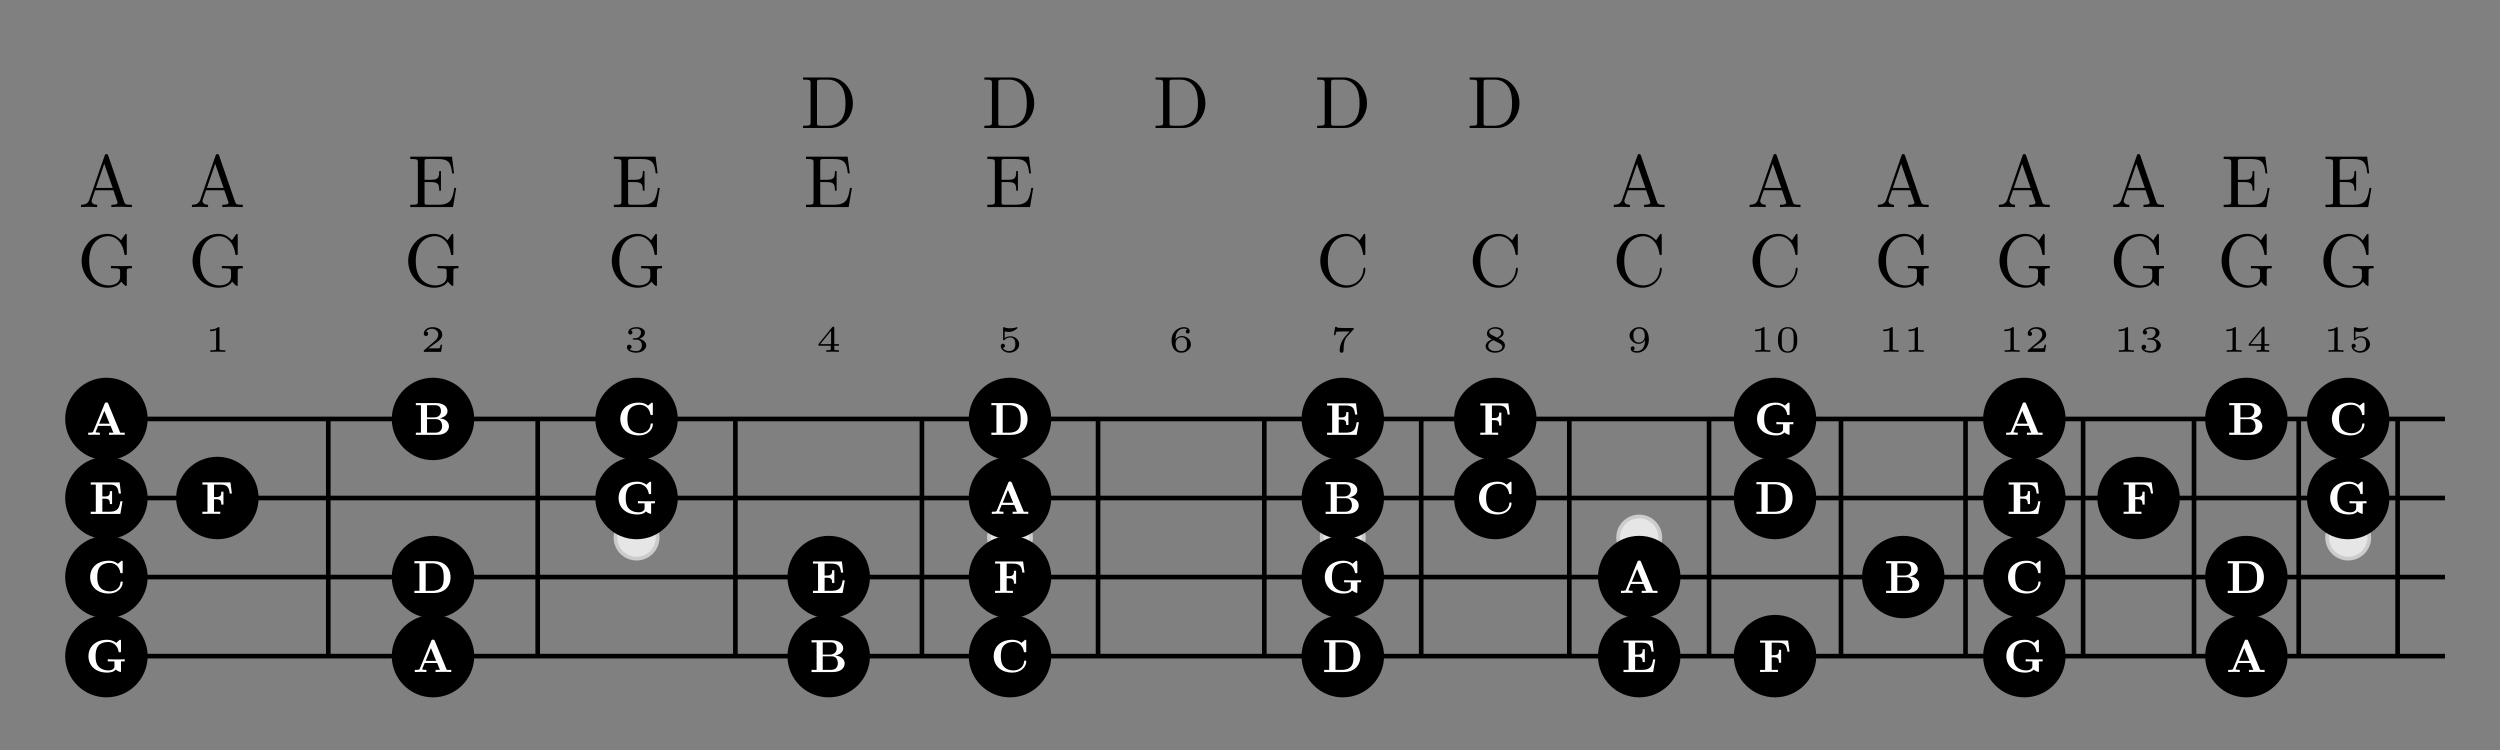 <?xml version="1.0" encoding="UTF-8"?>
<svg xmlns="http://www.w3.org/2000/svg" xmlns:xlink="http://www.w3.org/1999/xlink" viewBox="0 0 268.904 80.679" version="1.1">
<rect x="0" y="0" width="268.904" height="80.679" fill="#808080" stroke="none"/>
<defs>
<g>
<symbol overflow="visible" id="glyph0-0">
<path style="stroke:none;" d=""/>
</symbol>
<symbol overflow="visible" id="glyph0-1">
<path style="stroke:none;" d="M 1.578 -2.531 C 1.578 -2.656 1.578 -2.656 1.438 -2.656 C 1.156 -2.406 0.719 -2.406 0.641 -2.406 L 0.562 -2.406 L 0.562 -2.219 L 0.641 -2.219 C 0.734 -2.219 0.984 -2.234 1.219 -2.328 L 1.219 -0.344 C 1.219 -0.219 1.219 -0.172 0.797 -0.172 L 0.594 -0.172 L 0.594 0 C 0.812 -0.016 1.172 -0.016 1.406 -0.016 C 1.641 -0.016 1.984 -0.016 2.203 0 L 2.203 -0.172 L 2.016 -0.172 C 1.578 -0.172 1.578 -0.219 1.578 -0.344 Z M 1.578 -2.531 "/>
</symbol>
<symbol overflow="visible" id="glyph0-2">
<path style="stroke:none;" d="M 2.344 -0.766 L 2.172 -0.766 C 2.172 -0.688 2.125 -0.453 2.062 -0.406 C 2.031 -0.375 1.703 -0.375 1.641 -0.375 L 0.859 -0.375 C 1.125 -0.578 1.422 -0.797 1.656 -0.953 C 2.016 -1.203 2.344 -1.438 2.344 -1.859 C 2.344 -2.375 1.859 -2.656 1.297 -2.656 C 0.75 -2.656 0.359 -2.344 0.359 -1.953 C 0.359 -1.75 0.531 -1.703 0.594 -1.703 C 0.703 -1.703 0.828 -1.781 0.828 -1.938 C 0.828 -2.094 0.719 -2.172 0.609 -2.172 C 0.719 -2.359 0.938 -2.484 1.219 -2.484 C 1.594 -2.484 1.922 -2.25 1.922 -1.859 C 1.922 -1.516 1.688 -1.266 1.375 -1.016 L 0.406 -0.188 C 0.375 -0.141 0.359 -0.141 0.359 -0.125 L 0.359 0 L 2.219 0 Z M 2.344 -0.766 "/>
</symbol>
<symbol overflow="visible" id="glyph0-3">
<path style="stroke:none;" d="M 1.312 -1.312 C 1.688 -1.312 1.922 -1.094 1.922 -0.703 C 1.922 -0.297 1.672 -0.078 1.312 -0.078 C 1.281 -0.078 0.797 -0.078 0.594 -0.281 C 0.766 -0.312 0.812 -0.438 0.812 -0.531 C 0.812 -0.672 0.703 -0.766 0.562 -0.766 C 0.438 -0.766 0.312 -0.688 0.312 -0.516 C 0.312 -0.109 0.781 0.094 1.328 0.094 C 1.984 0.094 2.391 -0.312 2.391 -0.688 C 2.391 -1.016 2.094 -1.297 1.641 -1.406 C 2.125 -1.562 2.25 -1.859 2.25 -2.078 C 2.25 -2.406 1.844 -2.656 1.344 -2.656 C 0.859 -2.656 0.453 -2.453 0.453 -2.094 C 0.453 -1.906 0.609 -1.859 0.688 -1.859 C 0.797 -1.859 0.906 -1.938 0.906 -2.078 C 0.906 -2.172 0.859 -2.281 0.719 -2.312 C 0.891 -2.484 1.25 -2.5 1.328 -2.5 C 1.625 -2.5 1.828 -2.359 1.828 -2.078 C 1.828 -1.859 1.672 -1.484 1.266 -1.469 C 1.141 -1.469 1.125 -1.453 1.031 -1.453 C 0.984 -1.453 0.938 -1.453 0.938 -1.391 C 0.938 -1.312 0.984 -1.312 1.047 -1.312 Z M 1.312 -1.312 "/>
</symbol>
<symbol overflow="visible" id="glyph0-4">
<path style="stroke:none;" d="M 2.453 -0.656 L 2.453 -0.828 L 1.953 -0.828 L 1.953 -2.578 C 1.953 -2.672 1.953 -2.703 1.859 -2.703 C 1.766 -2.703 1.766 -2.688 1.719 -2.641 L 0.25 -0.828 L 0.25 -0.656 L 1.578 -0.656 L 1.578 -0.344 C 1.578 -0.219 1.578 -0.172 1.234 -0.172 L 1.094 -0.172 L 1.094 0 C 1.281 -0.016 1.531 -0.016 1.766 -0.016 C 2 -0.016 2.25 -0.016 2.453 0 L 2.453 -0.172 L 2.312 -0.172 C 1.953 -0.172 1.953 -0.219 1.953 -0.344 L 1.953 -0.656 Z M 1.609 -2.266 L 1.609 -0.828 L 0.438 -0.828 Z M 1.609 -2.266 "/>
</symbol>
<symbol overflow="visible" id="glyph0-5">
<path style="stroke:none;" d="M 0.781 -2.203 C 0.984 -2.141 1.172 -2.141 1.219 -2.141 C 1.484 -2.141 1.688 -2.219 1.781 -2.281 C 1.891 -2.328 2.156 -2.5 2.156 -2.578 C 2.156 -2.641 2.109 -2.656 2.094 -2.656 C 2.094 -2.656 2.078 -2.656 2.047 -2.641 C 1.891 -2.578 1.641 -2.531 1.375 -2.531 C 1.156 -2.531 0.938 -2.562 0.719 -2.641 C 0.672 -2.656 0.672 -2.656 0.656 -2.656 C 0.609 -2.656 0.609 -2.609 0.609 -2.547 L 0.609 -1.344 C 0.609 -1.281 0.609 -1.234 0.688 -1.234 C 0.719 -1.234 0.734 -1.234 0.766 -1.281 C 0.922 -1.453 1.125 -1.547 1.406 -1.547 C 1.625 -1.547 1.75 -1.406 1.812 -1.328 C 1.906 -1.188 1.922 -1.016 1.922 -0.812 C 1.922 -0.656 1.906 -0.422 1.75 -0.266 C 1.578 -0.094 1.344 -0.078 1.266 -0.078 C 1 -0.078 0.703 -0.188 0.578 -0.422 C 0.75 -0.438 0.812 -0.547 0.812 -0.641 C 0.812 -0.766 0.719 -0.875 0.578 -0.875 C 0.5 -0.875 0.359 -0.812 0.359 -0.641 C 0.359 -0.25 0.75 0.094 1.266 0.094 C 1.859 0.094 2.344 -0.312 2.344 -0.812 C 2.344 -1.25 1.953 -1.672 1.406 -1.672 C 1.156 -1.672 0.953 -1.609 0.781 -1.484 Z M 0.781 -2.203 "/>
</symbol>
<symbol overflow="visible" id="glyph0-6">
<path style="stroke:none;" d="M 0.734 -1.312 C 0.75 -1.484 0.75 -1.812 0.891 -2.062 C 1.016 -2.281 1.266 -2.5 1.641 -2.5 C 1.719 -2.5 1.891 -2.5 2.016 -2.406 C 1.953 -2.375 1.844 -2.328 1.844 -2.188 C 1.844 -2.062 1.938 -1.969 2.062 -1.969 C 2.125 -1.969 2.266 -2.016 2.266 -2.203 C 2.266 -2.422 2.109 -2.656 1.641 -2.656 C 0.953 -2.656 0.312 -2.094 0.312 -1.266 C 0.312 -0.312 0.781 0.094 1.359 0.094 C 1.766 0.094 1.953 -0.062 2.078 -0.172 C 2.344 -0.375 2.391 -0.625 2.391 -0.812 C 2.391 -1.062 2.312 -1.25 2.109 -1.438 C 1.922 -1.594 1.75 -1.703 1.406 -1.703 C 1.172 -1.703 0.906 -1.594 0.734 -1.312 Z M 1.359 -0.078 C 0.75 -0.078 0.75 -0.734 0.75 -0.906 C 0.75 -1.219 0.969 -1.562 1.391 -1.562 C 1.594 -1.562 1.719 -1.516 1.844 -1.359 C 1.969 -1.219 1.969 -1.047 1.969 -0.828 C 1.969 -0.594 1.969 -0.438 1.844 -0.281 C 1.734 -0.141 1.594 -0.078 1.359 -0.078 Z M 1.359 -0.078 "/>
</symbol>
<symbol overflow="visible" id="glyph0-7">
<path style="stroke:none;" d="M 2.484 -2.391 C 2.531 -2.422 2.531 -2.438 2.531 -2.453 L 2.531 -2.562 L 1.562 -2.562 C 1.469 -2.562 0.875 -2.578 0.812 -2.594 C 0.719 -2.609 0.719 -2.656 0.703 -2.688 L 0.531 -2.688 L 0.391 -1.797 L 0.547 -1.797 C 0.562 -1.859 0.609 -2.109 0.672 -2.156 C 0.703 -2.172 1.078 -2.188 1.125 -2.188 L 2.078 -2.188 C 1.906 -1.984 1.703 -1.766 1.547 -1.578 C 1.062 -0.969 1.016 -0.406 1.016 -0.156 C 1.016 0.062 1.141 0.094 1.219 0.094 C 1.438 0.094 1.438 -0.109 1.438 -0.156 L 1.438 -0.25 C 1.438 -0.953 1.578 -1.391 1.828 -1.656 Z M 2.484 -2.391 "/>
</symbol>
<symbol overflow="visible" id="glyph0-8">
<path style="stroke:none;" d="M 1.703 -1.438 C 2.125 -1.609 2.25 -1.828 2.25 -2.047 C 2.25 -2.469 1.797 -2.656 1.359 -2.656 C 0.859 -2.656 0.453 -2.375 0.453 -1.969 C 0.453 -1.609 0.766 -1.453 0.984 -1.344 C 0.562 -1.172 0.312 -0.938 0.312 -0.609 C 0.312 -0.141 0.844 0.094 1.344 0.094 C 1.906 0.094 2.391 -0.219 2.391 -0.688 C 2.391 -1.109 1.969 -1.312 1.703 -1.438 Z M 0.922 -1.844 C 0.75 -1.938 0.703 -2.031 0.703 -2.125 C 0.703 -2.391 1.031 -2.5 1.344 -2.5 C 1.672 -2.5 2 -2.344 2 -2.047 C 2 -1.688 1.547 -1.531 1.547 -1.531 C 1.547 -1.531 1.531 -1.531 1.5 -1.547 Z M 1.156 -1.25 L 1.766 -0.938 C 1.906 -0.859 2.109 -0.75 2.109 -0.531 C 2.109 -0.219 1.719 -0.078 1.359 -0.078 C 1 -0.078 0.594 -0.25 0.594 -0.625 C 0.594 -1.016 1.031 -1.203 1.156 -1.25 Z M 1.156 -1.25 "/>
</symbol>
<symbol overflow="visible" id="glyph0-9">
<path style="stroke:none;" d="M 1.969 -1.266 C 1.969 -1.016 1.953 -0.719 1.812 -0.484 C 1.688 -0.25 1.453 -0.078 1.125 -0.078 C 1.078 -0.078 0.844 -0.078 0.703 -0.172 C 0.812 -0.203 0.859 -0.281 0.859 -0.375 C 0.859 -0.5 0.766 -0.594 0.656 -0.594 C 0.578 -0.594 0.438 -0.547 0.438 -0.359 C 0.438 0.094 1.031 0.094 1.141 0.094 C 1.812 0.094 2.391 -0.484 2.391 -1.312 C 2.391 -2.266 1.922 -2.656 1.375 -2.656 C 0.969 -2.656 0.781 -2.516 0.625 -2.375 C 0.375 -2.172 0.312 -1.953 0.312 -1.75 C 0.312 -1.531 0.391 -1.328 0.609 -1.141 C 0.781 -0.969 0.969 -0.859 1.312 -0.859 C 1.469 -0.859 1.766 -0.922 1.969 -1.266 Z M 1.312 -1 C 1.156 -1 1.016 -1.031 0.859 -1.203 C 0.75 -1.359 0.734 -1.516 0.734 -1.75 C 0.734 -2.047 0.75 -2.156 0.906 -2.312 C 0.969 -2.391 1.078 -2.5 1.375 -2.5 C 1.953 -2.5 1.953 -1.844 1.953 -1.672 C 1.953 -1.344 1.719 -1 1.312 -1 Z M 1.312 -1 "/>
</symbol>
<symbol overflow="visible" id="glyph0-10">
<path style="stroke:none;" d="M 2.391 -1.281 C 2.391 -1.562 2.391 -2.656 1.359 -2.656 C 0.312 -2.656 0.312 -1.562 0.312 -1.281 C 0.312 -0.984 0.312 0.094 1.359 0.094 C 2.391 0.094 2.391 -0.984 2.391 -1.281 Z M 1.359 -0.047 C 1.203 -0.047 0.875 -0.094 0.766 -0.5 C 0.719 -0.719 0.719 -1 0.719 -1.328 C 0.719 -1.625 0.719 -1.891 0.781 -2.125 C 0.875 -2.453 1.188 -2.516 1.359 -2.516 C 1.656 -2.516 1.859 -2.375 1.938 -2.094 C 2 -1.891 2 -1.562 2 -1.328 C 2 -1.047 2 -0.734 1.938 -0.484 C 1.828 -0.109 1.516 -0.047 1.359 -0.047 Z M 1.359 -0.047 "/>
</symbol>
<symbol overflow="visible" id="glyph1-0">
<path style="stroke:none;" d=""/>
</symbol>
<symbol overflow="visible" id="glyph1-1">
<path style="stroke:none;" d="M 0.453 -2.719 C 0.453 -1.078 1.734 0.172 3.219 0.172 C 4.516 0.172 5.297 -0.938 5.297 -1.859 C 5.297 -1.938 5.297 -1.984 5.203 -1.984 C 5.109 -1.984 5.109 -1.938 5.094 -1.859 C 5.031 -0.719 4.188 -0.078 3.312 -0.078 C 2.828 -0.078 1.266 -0.344 1.266 -2.719 C 1.266 -5.094 2.828 -5.375 3.312 -5.375 C 4.172 -5.375 4.891 -4.641 5.047 -3.484 C 5.062 -3.375 5.062 -3.344 5.172 -3.344 C 5.297 -3.344 5.297 -3.375 5.297 -3.531 L 5.297 -5.422 C 5.297 -5.562 5.297 -5.625 5.219 -5.625 C 5.172 -5.625 5.141 -5.625 5.078 -5.516 L 4.688 -4.938 C 4.391 -5.219 3.984 -5.625 3.219 -5.625 C 1.734 -5.625 0.453 -4.344 0.453 -2.719 Z M 0.453 -2.719 "/>
</symbol>
<symbol overflow="visible" id="glyph1-2">
<path style="stroke:none;" d="M 3.172 -5.547 C 3.125 -5.656 3.109 -5.703 2.984 -5.703 C 2.859 -5.703 2.844 -5.656 2.797 -5.547 L 1.141 -0.781 C 1 -0.375 0.688 -0.25 0.25 -0.25 L 0.25 0 C 0.438 -0.016 0.781 -0.031 1.062 -0.031 C 1.312 -0.031 1.734 -0.016 1.984 0 L 1.984 -0.25 C 1.578 -0.25 1.391 -0.453 1.391 -0.656 C 1.391 -0.672 1.391 -0.75 1.406 -0.766 L 1.766 -1.812 L 3.734 -1.812 L 4.156 -0.594 C 4.172 -0.562 4.188 -0.516 4.188 -0.484 C 4.188 -0.25 3.734 -0.25 3.516 -0.25 L 3.516 0 C 3.812 -0.031 4.359 -0.031 4.672 -0.031 C 5.016 -0.031 5.375 -0.016 5.719 0 L 5.719 -0.25 L 5.562 -0.25 C 5.094 -0.25 4.984 -0.297 4.891 -0.562 Z M 2.75 -4.656 L 3.656 -2.062 L 1.859 -2.062 Z M 2.75 -4.656 "/>
</symbol>
<symbol overflow="visible" id="glyph1-3">
<path style="stroke:none;" d="M 4.719 -0.5 C 4.828 -0.328 5.141 -0.016 5.234 -0.016 C 5.312 -0.016 5.312 -0.078 5.312 -0.188 L 5.312 -1.578 C 5.312 -1.891 5.344 -1.922 5.859 -1.922 L 5.859 -2.172 C 5.562 -2.172 5.125 -2.156 4.891 -2.156 C 4.562 -2.156 3.891 -2.156 3.609 -2.172 L 3.609 -1.922 L 3.859 -1.922 C 4.578 -1.922 4.594 -1.844 4.594 -1.547 L 4.594 -1.031 C 4.594 -0.141 3.578 -0.078 3.359 -0.078 C 2.844 -0.078 1.266 -0.344 1.266 -2.719 C 1.266 -5.109 2.844 -5.375 3.312 -5.375 C 4.172 -5.375 4.891 -4.656 5.047 -3.484 C 5.062 -3.375 5.062 -3.344 5.172 -3.344 C 5.312 -3.344 5.312 -3.375 5.312 -3.531 L 5.312 -5.422 C 5.312 -5.562 5.312 -5.625 5.219 -5.625 C 5.188 -5.625 5.156 -5.625 5.094 -5.516 L 4.688 -4.938 C 4.438 -5.188 4.016 -5.625 3.219 -5.625 C 1.734 -5.625 0.453 -4.359 0.453 -2.719 C 0.453 -1.094 1.719 0.172 3.234 0.172 C 3.812 0.172 4.453 -0.031 4.719 -0.5 Z M 4.719 -0.5 "/>
</symbol>
<symbol overflow="visible" id="glyph1-4">
<path style="stroke:none;" d="M 1.078 -0.625 C 1.078 -0.328 1.062 -0.25 0.453 -0.25 L 0.266 -0.25 L 0.266 0 L 4.859 0 L 5.203 -2.062 L 5 -2.062 C 4.797 -0.828 4.609 -0.25 3.25 -0.25 L 2.188 -0.25 C 1.812 -0.25 1.797 -0.297 1.797 -0.562 L 1.797 -2.688 L 2.516 -2.688 C 3.281 -2.688 3.375 -2.438 3.375 -1.766 L 3.562 -1.766 L 3.562 -3.875 L 3.375 -3.875 C 3.375 -3.188 3.281 -2.938 2.516 -2.938 L 1.797 -2.938 L 1.797 -4.859 C 1.797 -5.109 1.812 -5.172 2.188 -5.172 L 3.219 -5.172 C 4.438 -5.172 4.641 -4.734 4.766 -3.625 L 4.969 -3.625 L 4.75 -5.422 L 0.266 -5.422 L 0.266 -5.172 L 0.453 -5.172 C 1.062 -5.172 1.078 -5.078 1.078 -4.797 Z M 1.078 -0.625 "/>
</symbol>
<symbol overflow="visible" id="glyph1-5">
<path style="stroke:none;" d="M 0.281 -5.438 L 0.281 -5.203 L 0.469 -5.203 C 1.078 -5.203 1.094 -5.109 1.094 -4.828 L 1.094 -0.625 C 1.094 -0.328 1.078 -0.25 0.469 -0.25 L 0.281 -0.25 L 0.281 0 L 3.203 0 C 4.531 0 5.641 -1.172 5.641 -2.672 C 5.641 -4.188 4.562 -5.438 3.203 -5.438 Z M 2.172 -0.25 C 1.797 -0.25 1.781 -0.297 1.781 -0.562 L 1.781 -4.875 C 1.781 -5.141 1.797 -5.203 2.172 -5.203 L 2.969 -5.203 C 3.469 -5.203 4.016 -5.016 4.422 -4.453 C 4.766 -3.984 4.844 -3.297 4.844 -2.672 C 4.844 -1.797 4.688 -1.312 4.406 -0.922 C 4.234 -0.703 3.781 -0.25 2.984 -0.25 Z M 2.172 -0.25 "/>
</symbol>
<symbol overflow="visible" id="glyph2-0">
<path style="stroke:none;" d=""/>
</symbol>
<symbol overflow="visible" id="glyph2-1">
<path style="stroke:none;" d="M 3.812 -3.328 C 3.812 -3.422 3.812 -3.469 3.734 -3.469 C 3.688 -3.469 3.672 -3.469 3.641 -3.422 L 3.297 -3.141 C 3 -3.391 2.656 -3.469 2.328 -3.469 C 1.078 -3.469 0.312 -2.734 0.312 -1.703 C 0.312 -0.688 1.078 0.062 2.328 0.062 C 3.25 0.062 3.812 -0.562 3.812 -1.125 C 3.812 -1.234 3.781 -1.234 3.703 -1.234 C 3.641 -1.234 3.594 -1.234 3.578 -1.156 C 3.547 -0.484 2.953 -0.172 2.438 -0.172 C 2.047 -0.172 1.641 -0.297 1.375 -0.609 C 1.141 -0.891 1.078 -1.266 1.078 -1.703 C 1.078 -1.984 1.094 -2.531 1.406 -2.859 C 1.734 -3.188 2.172 -3.234 2.422 -3.234 C 2.969 -3.234 3.438 -2.859 3.547 -2.234 C 3.562 -2.141 3.562 -2.125 3.688 -2.125 C 3.812 -2.125 3.812 -2.141 3.812 -2.266 Z M 3.812 -3.328 "/>
</symbol>
<symbol overflow="visible" id="glyph2-2">
<path style="stroke:none;" d="M 0.734 -3.188 L 0.734 -0.234 L 0.188 -0.234 L 0.188 0 L 2.344 0 C 3.328 0 4.078 -0.609 4.078 -1.688 C 4.078 -2.781 3.328 -3.422 2.344 -3.422 L 0.188 -3.422 L 0.188 -3.188 Z M 1.406 -0.234 L 1.406 -3.188 L 2.141 -3.188 C 2.469 -3.188 2.875 -3.094 3.125 -2.734 C 3.297 -2.484 3.344 -2.141 3.344 -1.688 C 3.344 -1.141 3.281 -0.875 3.125 -0.656 C 2.875 -0.312 2.438 -0.234 2.141 -0.234 Z M 1.406 -0.234 "/>
</symbol>
<symbol overflow="visible" id="glyph2-3">
<path style="stroke:none;" d="M 3.609 -1.359 L 3.375 -1.359 C 3.266 -0.672 3.125 -0.234 2.203 -0.234 L 1.438 -0.234 L 1.438 -1.641 L 1.719 -1.641 C 2.188 -1.641 2.25 -1.422 2.25 -1.062 L 2.484 -1.062 L 2.484 -2.453 L 2.25 -2.453 C 2.25 -2.094 2.203 -1.875 1.719 -1.875 L 1.438 -1.875 L 1.438 -3.156 L 2.203 -3.156 C 3 -3.156 3.125 -2.797 3.203 -2.188 L 3.438 -2.188 L 3.297 -3.391 L 0.188 -3.391 L 0.188 -3.156 L 0.734 -3.156 L 0.734 -0.234 L 0.188 -0.234 L 0.188 0 L 3.375 0 Z M 3.609 -1.359 "/>
</symbol>
<symbol overflow="visible" id="glyph2-4">
<path style="stroke:none;" d="M 3.203 -3.391 L 0.188 -3.391 L 0.188 -3.156 L 0.734 -3.156 L 0.734 -0.234 L 0.188 -0.234 L 0.188 0 C 0.391 -0.016 0.891 -0.016 1.109 -0.016 C 1.344 -0.016 1.891 -0.016 2.109 0 L 2.109 -0.234 L 1.438 -0.234 L 1.438 -1.578 L 1.688 -1.578 C 2.172 -1.578 2.219 -1.359 2.219 -1 L 2.453 -1 L 2.453 -2.391 L 2.219 -2.391 C 2.219 -2.031 2.172 -1.812 1.688 -1.812 L 1.438 -1.812 L 1.438 -3.156 L 2.141 -3.156 C 2.938 -3.156 3.062 -2.766 3.125 -2.188 L 3.359 -2.188 Z M 3.203 -3.391 "/>
</symbol>
<symbol overflow="visible" id="glyph2-5">
<path style="stroke:none;" d="M 3.25 -0.266 C 3.406 -0.125 3.703 0 3.75 0 C 3.812 0 3.812 -0.062 3.812 -0.141 L 3.812 -1.141 L 4.219 -1.141 L 4.219 -1.375 C 4.031 -1.359 3.609 -1.359 3.406 -1.359 C 3.125 -1.359 2.656 -1.359 2.391 -1.375 L 2.391 -1.141 L 3.109 -1.141 L 3.109 -0.641 C 3.109 -0.547 3.109 -0.406 2.906 -0.281 C 2.781 -0.203 2.625 -0.172 2.469 -0.172 C 2.031 -0.172 1.609 -0.328 1.359 -0.641 C 1.141 -0.906 1.078 -1.266 1.078 -1.719 C 1.078 -2.266 1.188 -2.562 1.359 -2.812 C 1.562 -3.062 1.953 -3.234 2.422 -3.234 C 2.953 -3.234 3.438 -2.859 3.547 -2.234 C 3.562 -2.141 3.562 -2.125 3.672 -2.125 C 3.812 -2.125 3.812 -2.141 3.812 -2.266 L 3.812 -3.328 C 3.812 -3.422 3.812 -3.469 3.719 -3.469 C 3.672 -3.469 3.672 -3.469 3.625 -3.422 L 3.297 -3.141 C 2.938 -3.422 2.578 -3.469 2.312 -3.469 C 1.094 -3.469 0.312 -2.734 0.312 -1.703 C 0.312 -0.719 1.047 0.062 2.328 0.062 C 2.5 0.062 3 0.047 3.25 -0.266 Z M 3.25 -0.266 "/>
</symbol>
<symbol overflow="visible" id="glyph2-6">
<path style="stroke:none;" d="M 2.359 -3.344 C 2.312 -3.484 2.25 -3.484 2.156 -3.484 C 2.031 -3.484 2 -3.438 1.969 -3.344 L 0.734 -0.344 C 0.703 -0.281 0.688 -0.234 0.312 -0.234 L 0.203 -0.234 L 0.203 0 C 0.391 0 0.641 -0.016 0.781 -0.016 C 0.984 -0.016 1.266 -0.016 1.453 0 L 1.453 -0.234 C 1.438 -0.234 1 -0.234 1 -0.297 C 1 -0.297 1.016 -0.359 1.016 -0.359 L 1.266 -0.969 L 2.609 -0.969 L 2.906 -0.234 L 2.438 -0.234 L 2.438 0 C 2.625 -0.016 3.094 -0.016 3.312 -0.016 C 3.516 -0.016 3.953 -0.016 4.125 0 L 4.125 -0.234 L 3.641 -0.234 Z M 1.938 -2.578 L 2.5 -1.203 L 1.375 -1.203 Z M 1.938 -2.578 "/>
</symbol>
<symbol overflow="visible" id="glyph2-7">
<path style="stroke:none;" d="M 1.391 -1.875 L 1.391 -3.188 L 2.297 -3.188 C 2.797 -3.188 2.891 -2.797 2.891 -2.562 C 2.891 -2.172 2.641 -1.875 2.156 -1.875 Z M 2.734 -1.781 C 3.266 -1.875 3.594 -2.172 3.594 -2.562 C 3.594 -3.016 3.156 -3.422 2.359 -3.422 L 0.188 -3.422 L 0.188 -3.188 L 0.734 -3.188 L 0.734 -0.234 L 0.188 -0.234 L 0.188 0 L 2.5 0 C 3.328 0 3.75 -0.438 3.75 -0.922 C 3.75 -1.406 3.328 -1.734 2.734 -1.781 Z M 2.297 -0.234 L 1.391 -0.234 L 1.391 -1.688 L 2.359 -1.688 C 2.453 -1.688 2.688 -1.688 2.859 -1.469 C 3.016 -1.266 3.016 -0.984 3.016 -0.938 C 3.016 -0.875 3.016 -0.234 2.297 -0.234 Z M 2.297 -0.234 "/>
</symbol>
</g>
<clipPath id="clip1">
  <path d="M 98 60 L 119 60 L 119 80.68 L 98 80.68 Z M 98 60 "/>
</clipPath>
<clipPath id="clip2">
  <path d="M 134 60 L 155 60 L 155 80.68 L 134 80.68 Z M 134 60 "/>
</clipPath>
<clipPath id="clip3">
  <path d="M 166 60 L 187 60 L 187 80.68 L 166 80.68 Z M 166 60 "/>
</clipPath>
<clipPath id="clip4">
  <path d="M 181 60 L 201 60 L 201 80.68 L 181 80.68 Z M 181 60 "/>
</clipPath>
<clipPath id="clip5">
  <path d="M 1 60 L 22 60 L 22 80.68 L 1 80.68 Z M 1 60 "/>
</clipPath>
<clipPath id="clip6">
  <path d="M 207 60 L 228 60 L 228 80.68 L 207 80.68 Z M 207 60 "/>
</clipPath>
<clipPath id="clip7">
  <path d="M 36 60 L 57 60 L 57 80.68 L 36 80.68 Z M 36 60 "/>
</clipPath>
<clipPath id="clip8">
  <path d="M 231 60 L 252 60 L 252 80.68 L 231 80.68 Z M 231 60 "/>
</clipPath>
<clipPath id="clip9">
  <path d="M 79 60 L 100 60 L 100 80.68 L 79 80.68 Z M 79 60 "/>
</clipPath>
</defs>
<g id="surface1">
<path style="fill:none;stroke-width:1.494;stroke-linecap:butt;stroke-linejoin:miter;stroke:rgb(0%,0%,0%);stroke-opacity:1;stroke-miterlimit:10;" d="M -425.204 8.506 L -425.204 34.017 " transform="matrix(1,0,0,-1,436.649,79.08)"/>
<path style="fill:none;stroke-width:0.498;stroke-linecap:butt;stroke-linejoin:miter;stroke:rgb(0%,0%,0%);stroke-opacity:1;stroke-miterlimit:10;" d="M -401.34 8.506 L -401.34 34.017 " transform="matrix(1,0,0,-1,436.649,79.08)"/>
<path style="fill:none;stroke-width:0.498;stroke-linecap:butt;stroke-linejoin:miter;stroke:rgb(0%,0%,0%);stroke-opacity:1;stroke-miterlimit:10;" d="M -378.813 8.506 L -378.813 34.017 " transform="matrix(1,0,0,-1,436.649,79.08)"/>
<path style="fill:none;stroke-width:0.498;stroke-linecap:butt;stroke-linejoin:miter;stroke:rgb(0%,0%,0%);stroke-opacity:1;stroke-miterlimit:10;" d="M -357.551 8.506 L -357.551 34.017 " transform="matrix(1,0,0,-1,436.649,79.08)"/>
<path style="fill:none;stroke-width:0.498;stroke-linecap:butt;stroke-linejoin:miter;stroke:rgb(0%,0%,0%);stroke-opacity:1;stroke-miterlimit:10;" d="M -337.485 8.506 L -337.485 34.017 " transform="matrix(1,0,0,-1,436.649,79.08)"/>
<path style="fill:none;stroke-width:0.498;stroke-linecap:butt;stroke-linejoin:miter;stroke:rgb(0%,0%,0%);stroke-opacity:1;stroke-miterlimit:10;" d="M -318.54 8.506 L -318.54 34.017 " transform="matrix(1,0,0,-1,436.649,79.08)"/>
<path style="fill:none;stroke-width:0.498;stroke-linecap:butt;stroke-linejoin:miter;stroke:rgb(0%,0%,0%);stroke-opacity:1;stroke-miterlimit:10;" d="M -300.657 8.506 L -300.657 34.017 " transform="matrix(1,0,0,-1,436.649,79.08)"/>
<path style="fill:none;stroke-width:0.498;stroke-linecap:butt;stroke-linejoin:miter;stroke:rgb(0%,0%,0%);stroke-opacity:1;stroke-miterlimit:10;" d="M -283.782 8.506 L -283.782 34.017 " transform="matrix(1,0,0,-1,436.649,79.08)"/>
<path style="fill:none;stroke-width:0.498;stroke-linecap:butt;stroke-linejoin:miter;stroke:rgb(0%,0%,0%);stroke-opacity:1;stroke-miterlimit:10;" d="M -267.852 8.506 L -267.852 34.017 " transform="matrix(1,0,0,-1,436.649,79.08)"/>
<path style="fill:none;stroke-width:0.498;stroke-linecap:butt;stroke-linejoin:miter;stroke:rgb(0%,0%,0%);stroke-opacity:1;stroke-miterlimit:10;" d="M -252.821 8.506 L -252.821 34.017 " transform="matrix(1,0,0,-1,436.649,79.08)"/>
<path style="fill:none;stroke-width:0.498;stroke-linecap:butt;stroke-linejoin:miter;stroke:rgb(0%,0%,0%);stroke-opacity:1;stroke-miterlimit:10;" d="M -238.629 8.506 L -238.629 34.017 " transform="matrix(1,0,0,-1,436.649,79.08)"/>
<path style="fill:none;stroke-width:0.498;stroke-linecap:butt;stroke-linejoin:miter;stroke:rgb(0%,0%,0%);stroke-opacity:1;stroke-miterlimit:10;" d="M -225.235 8.506 L -225.235 34.017 " transform="matrix(1,0,0,-1,436.649,79.08)"/>
<path style="fill:none;stroke-width:0.498;stroke-linecap:butt;stroke-linejoin:miter;stroke:rgb(0%,0%,0%);stroke-opacity:1;stroke-miterlimit:10;" d="M -212.587 8.506 L -212.587 34.017 " transform="matrix(1,0,0,-1,436.649,79.08)"/>
<path style="fill:none;stroke-width:0.498;stroke-linecap:butt;stroke-linejoin:miter;stroke:rgb(0%,0%,0%);stroke-opacity:1;stroke-miterlimit:10;" d="M -200.657 8.506 L -200.657 34.017 " transform="matrix(1,0,0,-1,436.649,79.08)"/>
<path style="fill:none;stroke-width:0.498;stroke-linecap:butt;stroke-linejoin:miter;stroke:rgb(0%,0%,0%);stroke-opacity:1;stroke-miterlimit:10;" d="M -189.395 8.506 L -189.395 34.017 " transform="matrix(1,0,0,-1,436.649,79.08)"/>
<path style="fill:none;stroke-width:0.498;stroke-linecap:butt;stroke-linejoin:miter;stroke:rgb(0%,0%,0%);stroke-opacity:1;stroke-miterlimit:10;" d="M -178.758 8.506 L -178.758 34.017 " transform="matrix(1,0,0,-1,436.649,79.08)"/>
<path style="fill:none;stroke-width:0.498;stroke-linecap:butt;stroke-linejoin:miter;stroke:rgb(0%,0%,0%);stroke-opacity:1;stroke-miterlimit:10;" d="M -425.204 8.506 L -173.665 8.506 " transform="matrix(1,0,0,-1,436.649,79.08)"/>
<path style="fill:none;stroke-width:0.498;stroke-linecap:butt;stroke-linejoin:miter;stroke:rgb(0%,0%,0%);stroke-opacity:1;stroke-miterlimit:10;" d="M -425.204 17.01 L -173.665 17.01 " transform="matrix(1,0,0,-1,436.649,79.08)"/>
<path style="fill:none;stroke-width:0.498;stroke-linecap:butt;stroke-linejoin:miter;stroke:rgb(0%,0%,0%);stroke-opacity:1;stroke-miterlimit:10;" d="M -425.204 25.514 L -173.665 25.514 " transform="matrix(1,0,0,-1,436.649,79.08)"/>
<path style="fill:none;stroke-width:0.498;stroke-linecap:butt;stroke-linejoin:miter;stroke:rgb(0%,0%,0%);stroke-opacity:1;stroke-miterlimit:10;" d="M -425.204 34.017 L -173.665 34.017 " transform="matrix(1,0,0,-1,436.649,79.08)"/>
<g style="fill:rgb(0%,0%,0%);fill-opacity:1;">
  <use xlink:href="#glyph0-1" x="22.028" y="37.844"/>
</g>
<g style="fill:rgb(0%,0%,0%);fill-opacity:1;">
  <use xlink:href="#glyph0-2" x="45.223" y="37.844"/>
</g>
<g style="fill:rgb(0%,0%,0%);fill-opacity:1;">
  <use xlink:href="#glyph0-3" x="67.12" y="37.844"/>
</g>
<g style="fill:rgb(0%,0%,0%);fill-opacity:1;">
  <use xlink:href="#glyph0-4" x="87.784" y="37.844"/>
</g>
<g style="fill:rgb(0%,0%,0%);fill-opacity:1;">
  <use xlink:href="#glyph0-5" x="107.287" y="37.844"/>
</g>
<g style="fill:rgb(0%,0%,0%);fill-opacity:1;">
  <use xlink:href="#glyph0-6" x="125.7" y="37.844"/>
</g>
<g style="fill:rgb(0%,0%,0%);fill-opacity:1;">
  <use xlink:href="#glyph0-7" x="143.081" y="37.844"/>
</g>
<g style="fill:rgb(0%,0%,0%);fill-opacity:1;">
  <use xlink:href="#glyph0-8" x="159.483" y="37.844"/>
</g>
<g style="fill:rgb(0%,0%,0%);fill-opacity:1;">
  <use xlink:href="#glyph0-9" x="174.963" y="37.844"/>
</g>
<g style="fill:rgb(0%,0%,0%);fill-opacity:1;">
  <use xlink:href="#glyph0-1" x="188.218" y="37.844"/>
  <use xlink:href="#glyph0-10" x="190.93" y="37.844"/>
</g>
<g style="fill:rgb(0%,0%,0%);fill-opacity:1;">
  <use xlink:href="#glyph0-1" x="202.011" y="37.844"/>
  <use xlink:href="#glyph0-1" x="204.723" y="37.844"/>
</g>
<g style="fill:rgb(0%,0%,0%);fill-opacity:1;">
  <use xlink:href="#glyph0-1" x="215.033" y="37.844"/>
  <use xlink:href="#glyph0-2" x="217.745" y="37.844"/>
</g>
<g style="fill:rgb(0%,0%,0%);fill-opacity:1;">
  <use xlink:href="#glyph0-1" x="227.321" y="37.844"/>
  <use xlink:href="#glyph0-3" x="230.033" y="37.844"/>
</g>
<g style="fill:rgb(0%,0%,0%);fill-opacity:1;">
  <use xlink:href="#glyph0-1" x="238.915" y="37.844"/>
  <use xlink:href="#glyph0-4" x="241.627" y="37.844"/>
</g>
<g style="fill:rgb(0%,0%,0%);fill-opacity:1;">
  <use xlink:href="#glyph0-1" x="249.867" y="37.844"/>
  <use xlink:href="#glyph0-5" x="252.579" y="37.844"/>
</g>
<path style="fill-rule:nonzero;fill:rgb(89.999%,89.999%,89.999%);fill-opacity:1;stroke-width:0.399;stroke-linecap:butt;stroke-linejoin:miter;stroke:rgb(79.999%,79.999%,79.999%);stroke-opacity:1;stroke-miterlimit:10;" d="M -365.911 21.26 C -365.911 22.514 -366.926 23.529 -368.176 23.529 C -369.43 23.529 -370.446 22.514 -370.446 21.26 C -370.446 20.01 -369.43 18.994 -368.176 18.994 C -366.926 18.994 -365.911 20.01 -365.911 21.26 Z M -365.911 21.26 " transform="matrix(1,0,0,-1,436.649,79.08)"/>
<path style="fill-rule:nonzero;fill:rgb(89.999%,89.999%,89.999%);fill-opacity:1;stroke-width:0.399;stroke-linecap:butt;stroke-linejoin:miter;stroke:rgb(79.999%,79.999%,79.999%);stroke-opacity:1;stroke-miterlimit:10;" d="M -325.743 21.26 C -325.743 22.514 -326.758 23.529 -328.012 23.529 C -329.262 23.529 -330.278 22.514 -330.278 21.26 C -330.278 20.01 -329.262 18.994 -328.012 18.994 C -326.758 18.994 -325.743 20.01 -325.743 21.26 Z M -325.743 21.26 " transform="matrix(1,0,0,-1,436.649,79.08)"/>
<path style="fill-rule:nonzero;fill:rgb(89.999%,89.999%,89.999%);fill-opacity:1;stroke-width:0.399;stroke-linecap:butt;stroke-linejoin:miter;stroke:rgb(79.999%,79.999%,79.999%);stroke-opacity:1;stroke-miterlimit:10;" d="M -289.95 21.26 C -289.95 22.514 -290.965 23.529 -292.215 23.529 C -293.469 23.529 -294.485 22.514 -294.485 21.26 C -294.485 20.01 -293.469 18.994 -292.215 18.994 C -290.965 18.994 -289.95 20.01 -289.95 21.26 Z M -289.95 21.26 " transform="matrix(1,0,0,-1,436.649,79.08)"/>
<path style="fill-rule:nonzero;fill:rgb(89.999%,89.999%,89.999%);fill-opacity:1;stroke-width:0.399;stroke-linecap:butt;stroke-linejoin:miter;stroke:rgb(79.999%,79.999%,79.999%);stroke-opacity:1;stroke-miterlimit:10;" d="M -258.067 21.26 C -258.067 22.514 -259.083 23.529 -260.333 23.529 C -261.587 23.529 -262.602 22.514 -262.602 21.26 C -262.602 20.01 -261.587 18.994 -260.333 18.994 C -259.083 18.994 -258.067 20.01 -258.067 21.26 Z M -258.067 21.26 " transform="matrix(1,0,0,-1,436.649,79.08)"/>
<path style="fill-rule:nonzero;fill:rgb(89.999%,89.999%,89.999%);fill-opacity:1;stroke-width:0.399;stroke-linecap:butt;stroke-linejoin:miter;stroke:rgb(79.999%,79.999%,79.999%);stroke-opacity:1;stroke-miterlimit:10;" d="M -181.805 21.26 C -181.805 22.514 -182.821 23.529 -184.075 23.529 C -185.325 23.529 -186.34 22.514 -186.34 21.26 C -186.34 20.01 -185.325 18.994 -184.075 18.994 C -182.821 18.994 -181.805 20.01 -181.805 21.26 Z M -181.805 21.26 " transform="matrix(1,0,0,-1,436.649,79.08)"/>
<path style="fill-rule:nonzero;fill:rgb(0%,0%,0%);fill-opacity:0.1;stroke-width:0.399;stroke-linecap:butt;stroke-linejoin:miter;stroke:rgb(0%,0%,0%);stroke-opacity:0.2;stroke-miterlimit:10;" d="M -216.641 25.514 C -216.641 26.764 -217.657 27.779 -218.907 27.779 C -220.161 27.779 -221.176 26.764 -221.176 25.514 C -221.176 24.26 -220.161 23.244 -218.907 23.244 C -217.657 23.244 -216.641 24.26 -216.641 25.514 Z M -216.641 17.01 C -216.641 18.26 -217.657 19.275 -218.907 19.275 C -220.161 19.275 -221.176 18.26 -221.176 17.01 C -221.176 15.756 -220.161 14.74 -218.907 14.74 C -217.657 14.74 -216.641 15.756 -216.641 17.01 Z M -216.641 17.01 " transform="matrix(1,0,0,-1,436.649,79.08)"/>
<g style="fill:rgb(0%,0%,0%);fill-opacity:1;">
  <use xlink:href="#glyph1-1" x="141.559" y="30.779"/>
</g>
<g style="fill:rgb(0%,0%,0%);fill-opacity:1;">
  <use xlink:href="#glyph1-1" x="157.961" y="30.779"/>
</g>
<g style="fill:rgb(0%,0%,0%);fill-opacity:1;">
  <use xlink:href="#glyph1-1" x="173.441" y="30.779"/>
</g>
<g style="fill:rgb(0%,0%,0%);fill-opacity:1;">
  <use xlink:href="#glyph1-1" x="188.052" y="30.779"/>
</g>
<g style="fill:rgb(0%,0%,0%);fill-opacity:1;">
  <use xlink:href="#glyph1-2" x="173.33" y="22.275"/>
</g>
<g style="fill:rgb(0%,0%,0%);fill-opacity:1;">
  <use xlink:href="#glyph1-2" x="187.941" y="22.275"/>
</g>
<g style="fill:rgb(0%,0%,0%);fill-opacity:1;">
  <use xlink:href="#glyph1-2" x="201.735" y="22.275"/>
</g>
<g style="fill:rgb(0%,0%,0%);fill-opacity:1;">
  <use xlink:href="#glyph1-2" x="8.464" y="22.275"/>
</g>
<g style="fill:rgb(0%,0%,0%);fill-opacity:1;">
  <use xlink:href="#glyph1-2" x="214.756" y="22.275"/>
</g>
<g style="fill:rgb(0%,0%,0%);fill-opacity:1;">
  <use xlink:href="#glyph1-2" x="20.395" y="22.275"/>
</g>
<g style="fill:rgb(0%,0%,0%);fill-opacity:1;">
  <use xlink:href="#glyph1-2" x="227.044" y="22.275"/>
</g>
<g style="fill:rgb(0%,0%,0%);fill-opacity:1;">
  <use xlink:href="#glyph1-3" x="201.596" y="30.779"/>
</g>
<g style="fill:rgb(0%,0%,0%);fill-opacity:1;">
  <use xlink:href="#glyph1-3" x="8.326" y="30.779"/>
</g>
<g style="fill:rgb(0%,0%,0%);fill-opacity:1;">
  <use xlink:href="#glyph1-3" x="214.618" y="30.779"/>
</g>
<g style="fill:rgb(0%,0%,0%);fill-opacity:1;">
  <use xlink:href="#glyph1-3" x="20.257" y="30.779"/>
</g>
<g style="fill:rgb(0%,0%,0%);fill-opacity:1;">
  <use xlink:href="#glyph1-3" x="226.906" y="30.779"/>
</g>
<g style="fill:rgb(0%,0%,0%);fill-opacity:1;">
  <use xlink:href="#glyph1-3" x="43.452" y="30.779"/>
</g>
<g style="fill:rgb(0%,0%,0%);fill-opacity:1;">
  <use xlink:href="#glyph1-3" x="238.5" y="30.779"/>
</g>
<g style="fill:rgb(0%,0%,0%);fill-opacity:1;">
  <use xlink:href="#glyph1-3" x="65.349" y="30.779"/>
</g>
<g style="fill:rgb(0%,0%,0%);fill-opacity:1;">
  <use xlink:href="#glyph1-3" x="249.452" y="30.779"/>
</g>
<g style="fill:rgb(0%,0%,0%);fill-opacity:1;">
  <use xlink:href="#glyph1-4" x="43.867" y="22.275"/>
</g>
<g style="fill:rgb(0%,0%,0%);fill-opacity:1;">
  <use xlink:href="#glyph1-4" x="238.915" y="22.275"/>
</g>
<g style="fill:rgb(0%,0%,0%);fill-opacity:1;">
  <use xlink:href="#glyph1-4" x="65.764" y="22.275"/>
</g>
<g style="fill:rgb(0%,0%,0%);fill-opacity:1;">
  <use xlink:href="#glyph1-4" x="249.867" y="22.275"/>
</g>
<g style="fill:rgb(0%,0%,0%);fill-opacity:1;">
  <use xlink:href="#glyph1-4" x="86.428" y="22.275"/>
</g>
<g style="fill:rgb(0%,0%,0%);fill-opacity:1;">
  <use xlink:href="#glyph1-4" x="105.931" y="22.275"/>
</g>
<g style="fill:rgb(0%,0%,0%);fill-opacity:1;">
  <use xlink:href="#glyph1-5" x="86.096" y="13.771"/>
</g>
<g style="fill:rgb(0%,0%,0%);fill-opacity:1;">
  <use xlink:href="#glyph1-5" x="105.599" y="13.771"/>
</g>
<g style="fill:rgb(0%,0%,0%);fill-opacity:1;">
  <use xlink:href="#glyph1-5" x="124.012" y="13.771"/>
</g>
<g style="fill:rgb(0%,0%,0%);fill-opacity:1;">
  <use xlink:href="#glyph1-5" x="141.393" y="13.771"/>
</g>
<g style="fill:rgb(0%,0%,0%);fill-opacity:1;">
  <use xlink:href="#glyph1-5" x="157.795" y="13.771"/>
</g>
<path style="fill-rule:nonzero;fill:rgb(0%,0%,0%);fill-opacity:1;stroke-width:0.399;stroke-linecap:butt;stroke-linejoin:miter;stroke:rgb(0%,0%,0%);stroke-opacity:1;stroke-miterlimit:10;" d="M -363.946 34.017 C -363.946 36.353 -365.84 38.252 -368.18 38.252 C -370.516 38.252 -372.411 36.353 -372.411 34.017 C -372.411 31.678 -370.516 29.783 -368.18 29.783 C -365.84 29.783 -363.946 31.678 -363.946 34.017 Z M -363.946 34.017 " transform="matrix(1,0,0,-1,436.649,79.08)"/>
<g style="fill:rgb(100%,100%,100%);fill-opacity:1;">
  <use xlink:href="#glyph2-1" x="66.407" y="46.773"/>
</g>
<path style="fill-rule:nonzero;fill:rgb(0%,0%,0%);fill-opacity:1;stroke-width:0.399;stroke-linecap:butt;stroke-linejoin:miter;stroke:rgb(0%,0%,0%);stroke-opacity:1;stroke-miterlimit:10;" d="M -179.84 34.017 C -179.84 36.353 -181.735 38.252 -184.075 38.252 C -186.411 38.252 -188.305 36.353 -188.305 34.017 C -188.305 31.678 -186.411 29.783 -184.075 29.783 C -181.735 29.783 -179.84 31.678 -179.84 34.017 Z M -179.84 34.017 " transform="matrix(1,0,0,-1,436.649,79.08)"/>
<g style="fill:rgb(100%,100%,100%);fill-opacity:1;">
  <use xlink:href="#glyph2-1" x="250.51" y="46.773"/>
</g>
<path style="fill-rule:nonzero;fill:rgb(0%,0%,0%);fill-opacity:1;stroke-width:0.399;stroke-linecap:butt;stroke-linejoin:miter;stroke:rgb(0%,0%,0%);stroke-opacity:1;stroke-miterlimit:10;" d="M -271.579 25.514 C -271.579 27.85 -273.477 29.748 -275.813 29.748 C -278.153 29.748 -280.047 27.85 -280.047 25.514 C -280.047 23.174 -278.153 21.279 -275.813 21.279 C -273.477 21.279 -271.579 23.174 -271.579 25.514 Z M -271.579 25.514 " transform="matrix(1,0,0,-1,436.649,79.08)"/>
<g style="fill:rgb(100%,100%,100%);fill-opacity:1;">
  <use xlink:href="#glyph2-1" x="158.77" y="55.277"/>
</g>
<path style="fill-rule:nonzero;fill:rgb(0%,0%,0%);fill-opacity:1;stroke-width:0.399;stroke-linecap:butt;stroke-linejoin:miter;stroke:rgb(0%,0%,0%);stroke-opacity:1;stroke-miterlimit:10;" d="M -420.969 17.01 C -420.969 19.346 -422.864 21.244 -425.204 21.244 C -427.54 21.244 -429.438 19.346 -429.438 17.01 C -429.438 14.67 -427.54 12.775 -425.204 12.775 C -422.864 12.775 -420.969 14.67 -420.969 17.01 Z M -420.969 17.01 " transform="matrix(1,0,0,-1,436.649,79.08)"/>
<g style="fill:rgb(100%,100%,100%);fill-opacity:1;">
  <use xlink:href="#glyph2-1" x="9.384" y="63.781"/>
</g>
<path style="fill-rule:nonzero;fill:rgb(0%,0%,0%);fill-opacity:1;stroke-width:0.399;stroke-linecap:butt;stroke-linejoin:miter;stroke:rgb(0%,0%,0%);stroke-opacity:1;stroke-miterlimit:10;" d="M -214.672 17.01 C -214.672 19.346 -216.567 21.244 -218.907 21.244 C -221.247 21.244 -223.141 19.346 -223.141 17.01 C -223.141 14.67 -221.247 12.775 -218.907 12.775 C -216.567 12.775 -214.672 14.67 -214.672 17.01 Z M -214.672 17.01 " transform="matrix(1,0,0,-1,436.649,79.08)"/>
<g style="fill:rgb(100%,100%,100%);fill-opacity:1;">
  <use xlink:href="#glyph2-1" x="215.676" y="63.781"/>
</g>
<path style=" stroke:none;fill-rule:nonzero;fill:rgb(0%,0%,0%);fill-opacity:1;" d="M 112.871 70.574 C 112.871 68.238 110.977 66.34 108.637 66.34 C 106.301 66.34 104.402 68.238 104.402 70.574 C 104.402 72.914 106.301 74.809 108.637 74.809 C 110.977 74.809 112.871 72.914 112.871 70.574 Z M 112.871 70.574 "/>
<g clip-path="url(#clip1)" clip-rule="nonzero">
<path style="fill:none;stroke-width:0.399;stroke-linecap:butt;stroke-linejoin:miter;stroke:rgb(0%,0%,0%);stroke-opacity:1;stroke-miterlimit:10;" d="M -323.778 8.506 C -323.778 10.842 -325.672 12.74 -328.012 12.74 C -330.348 12.74 -332.247 10.842 -332.247 8.506 C -332.247 6.166 -330.348 4.271 -328.012 4.271 C -325.672 4.271 -323.778 6.166 -323.778 8.506 Z M -323.778 8.506 " transform="matrix(1,0,0,-1,436.649,79.08)"/>
</g>
<g style="fill:rgb(100%,100%,100%);fill-opacity:1;">
  <use xlink:href="#glyph2-1" x="106.574" y="72.285"/>
</g>
<path style="fill-rule:nonzero;fill:rgb(0%,0%,0%);fill-opacity:1;stroke-width:0.399;stroke-linecap:butt;stroke-linejoin:miter;stroke:rgb(0%,0%,0%);stroke-opacity:1;stroke-miterlimit:10;" d="M -323.778 34.017 C -323.778 36.353 -325.672 38.252 -328.012 38.252 C -330.348 38.252 -332.247 36.353 -332.247 34.017 C -332.247 31.678 -330.348 29.783 -328.012 29.783 C -325.672 29.783 -323.778 31.678 -323.778 34.017 Z M -323.778 34.017 " transform="matrix(1,0,0,-1,436.649,79.08)"/>
<g style="fill:rgb(100%,100%,100%);fill-opacity:1;">
  <use xlink:href="#glyph2-2" x="106.446" y="46.773"/>
</g>
<path style="fill-rule:nonzero;fill:rgb(0%,0%,0%);fill-opacity:1;stroke-width:0.399;stroke-linecap:butt;stroke-linejoin:miter;stroke:rgb(0%,0%,0%);stroke-opacity:1;stroke-miterlimit:10;" d="M -241.489 25.514 C -241.489 27.85 -243.383 29.748 -245.723 29.748 C -248.059 29.748 -249.958 27.85 -249.958 25.514 C -249.958 23.174 -248.059 21.279 -245.723 21.279 C -243.383 21.279 -241.489 23.174 -241.489 25.514 Z M -241.489 25.514 " transform="matrix(1,0,0,-1,436.649,79.08)"/>
<g style="fill:rgb(100%,100%,100%);fill-opacity:1;">
  <use xlink:href="#glyph2-2" x="188.733" y="55.277"/>
</g>
<path style="fill-rule:nonzero;fill:rgb(0%,0%,0%);fill-opacity:1;stroke-width:0.399;stroke-linecap:butt;stroke-linejoin:miter;stroke:rgb(0%,0%,0%);stroke-opacity:1;stroke-miterlimit:10;" d="M -385.84 17.01 C -385.84 19.346 -387.739 21.244 -390.075 21.244 C -392.415 21.244 -394.309 19.346 -394.309 17.01 C -394.309 14.67 -392.415 12.775 -390.075 12.775 C -387.739 12.775 -385.84 14.67 -385.84 17.01 Z M -385.84 17.01 " transform="matrix(1,0,0,-1,436.649,79.08)"/>
<g style="fill:rgb(100%,100%,100%);fill-opacity:1;">
  <use xlink:href="#glyph2-2" x="44.382" y="63.781"/>
</g>
<path style="fill-rule:nonzero;fill:rgb(0%,0%,0%);fill-opacity:1;stroke-width:0.399;stroke-linecap:butt;stroke-linejoin:miter;stroke:rgb(0%,0%,0%);stroke-opacity:1;stroke-miterlimit:10;" d="M -190.79 17.01 C -190.79 19.346 -192.688 21.244 -195.024 21.244 C -197.364 21.244 -199.258 19.346 -199.258 17.01 C -199.258 14.67 -197.364 12.775 -195.024 12.775 C -192.688 12.775 -190.79 14.67 -190.79 17.01 Z M -190.79 17.01 " transform="matrix(1,0,0,-1,436.649,79.08)"/>
<g style="fill:rgb(100%,100%,100%);fill-opacity:1;">
  <use xlink:href="#glyph2-2" x="239.43" y="63.781"/>
</g>
<path style=" stroke:none;fill-rule:nonzero;fill:rgb(0%,0%,0%);fill-opacity:1;" d="M 148.668 70.574 C 148.668 68.238 146.77 66.34 144.434 66.34 C 142.094 66.34 140.199 68.238 140.199 70.574 C 140.199 72.914 142.094 74.809 144.434 74.809 C 146.77 74.809 148.668 72.914 148.668 70.574 Z M 148.668 70.574 "/>
<g clip-path="url(#clip2)" clip-rule="nonzero">
<path style="fill:none;stroke-width:0.399;stroke-linecap:butt;stroke-linejoin:miter;stroke:rgb(0%,0%,0%);stroke-opacity:1;stroke-miterlimit:10;" d="M -287.981 8.506 C -287.981 10.842 -289.879 12.74 -292.215 12.74 C -294.555 12.74 -296.45 10.842 -296.45 8.506 C -296.45 6.166 -294.555 4.271 -292.215 4.271 C -289.879 4.271 -287.981 6.166 -287.981 8.506 Z M -287.981 8.506 " transform="matrix(1,0,0,-1,436.649,79.08)"/>
</g>
<g style="fill:rgb(100%,100%,100%);fill-opacity:1;">
  <use xlink:href="#glyph2-2" x="142.24" y="72.285"/>
</g>
<path style="fill-rule:nonzero;fill:rgb(0%,0%,0%);fill-opacity:1;stroke-width:0.399;stroke-linecap:butt;stroke-linejoin:miter;stroke:rgb(0%,0%,0%);stroke-opacity:1;stroke-miterlimit:10;" d="M -287.981 34.017 C -287.981 36.353 -289.879 38.252 -292.215 38.252 C -294.555 38.252 -296.45 36.353 -296.45 34.017 C -296.45 31.678 -294.555 29.783 -292.215 29.783 C -289.879 29.783 -287.981 31.678 -287.981 34.017 Z M -287.981 34.017 " transform="matrix(1,0,0,-1,436.649,79.08)"/>
<g style="fill:rgb(100%,100%,100%);fill-opacity:1;">
  <use xlink:href="#glyph2-3" x="142.555" y="46.773"/>
</g>
<path style="fill-rule:nonzero;fill:rgb(0%,0%,0%);fill-opacity:1;stroke-width:0.399;stroke-linecap:butt;stroke-linejoin:miter;stroke:rgb(0%,0%,0%);stroke-opacity:1;stroke-miterlimit:10;" d="M -420.969 25.514 C -420.969 27.85 -422.864 29.748 -425.204 29.748 C -427.54 29.748 -429.438 27.85 -429.438 25.514 C -429.438 23.174 -427.54 21.279 -425.204 21.279 C -422.864 21.279 -420.969 23.174 -420.969 25.514 Z M -420.969 25.514 " transform="matrix(1,0,0,-1,436.649,79.08)"/>
<g style="fill:rgb(100%,100%,100%);fill-opacity:1;">
  <use xlink:href="#glyph2-3" x="9.571" y="55.277"/>
</g>
<path style="fill-rule:nonzero;fill:rgb(0%,0%,0%);fill-opacity:1;stroke-width:0.399;stroke-linecap:butt;stroke-linejoin:miter;stroke:rgb(0%,0%,0%);stroke-opacity:1;stroke-miterlimit:10;" d="M -214.672 25.514 C -214.672 27.85 -216.567 29.748 -218.907 29.748 C -221.247 29.748 -223.141 27.85 -223.141 25.514 C -223.141 23.174 -221.247 21.279 -218.907 21.279 C -216.567 21.279 -214.672 23.174 -214.672 25.514 Z M -214.672 25.514 " transform="matrix(1,0,0,-1,436.649,79.08)"/>
<g style="fill:rgb(100%,100%,100%);fill-opacity:1;">
  <use xlink:href="#glyph2-3" x="215.863" y="55.277"/>
</g>
<path style="fill-rule:nonzero;fill:rgb(0%,0%,0%);fill-opacity:1;stroke-width:0.399;stroke-linecap:butt;stroke-linejoin:miter;stroke:rgb(0%,0%,0%);stroke-opacity:1;stroke-miterlimit:10;" d="M -343.278 17.01 C -343.278 19.346 -345.176 21.244 -347.512 21.244 C -349.852 21.244 -351.747 19.346 -351.747 17.01 C -351.747 14.67 -349.852 12.775 -347.512 12.775 C -345.176 12.775 -343.278 14.67 -343.278 17.01 Z M -343.278 17.01 " transform="matrix(1,0,0,-1,436.649,79.08)"/>
<g style="fill:rgb(100%,100%,100%);fill-opacity:1;">
  <use xlink:href="#glyph2-3" x="87.258" y="63.781"/>
</g>
<path style=" stroke:none;fill-rule:nonzero;fill:rgb(0%,0%,0%);fill-opacity:1;" d="M 180.551 70.574 C 180.551 68.238 178.652 66.34 176.316 66.34 C 173.977 66.34 172.082 68.238 172.082 70.574 C 172.082 72.914 173.977 74.809 176.316 74.809 C 178.652 74.809 180.551 72.914 180.551 70.574 Z M 180.551 70.574 "/>
<g clip-path="url(#clip3)" clip-rule="nonzero">
<path style="fill:none;stroke-width:0.399;stroke-linecap:butt;stroke-linejoin:miter;stroke:rgb(0%,0%,0%);stroke-opacity:1;stroke-miterlimit:10;" d="M -256.098 8.506 C -256.098 10.842 -257.997 12.74 -260.333 12.74 C -262.672 12.74 -264.567 10.842 -264.567 8.506 C -264.567 6.166 -262.672 4.271 -260.333 4.271 C -257.997 4.271 -256.098 6.166 -256.098 8.506 Z M -256.098 8.506 " transform="matrix(1,0,0,-1,436.649,79.08)"/>
</g>
<g style="fill:rgb(100%,100%,100%);fill-opacity:1;">
  <use xlink:href="#glyph2-3" x="174.437" y="72.285"/>
</g>
<path style="fill-rule:nonzero;fill:rgb(0%,0%,0%);fill-opacity:1;stroke-width:0.399;stroke-linecap:butt;stroke-linejoin:miter;stroke:rgb(0%,0%,0%);stroke-opacity:1;stroke-miterlimit:10;" d="M -271.579 34.017 C -271.579 36.353 -273.477 38.252 -275.813 38.252 C -278.153 38.252 -280.047 36.353 -280.047 34.017 C -280.047 31.678 -278.153 29.783 -275.813 29.783 C -273.477 29.783 -271.579 31.678 -271.579 34.017 Z M -271.579 34.017 " transform="matrix(1,0,0,-1,436.649,79.08)"/>
<g style="fill:rgb(100%,100%,100%);fill-opacity:1;">
  <use xlink:href="#glyph2-4" x="159.036" y="46.773"/>
</g>
<path style="fill-rule:nonzero;fill:rgb(0%,0%,0%);fill-opacity:1;stroke-width:0.399;stroke-linecap:butt;stroke-linejoin:miter;stroke:rgb(0%,0%,0%);stroke-opacity:1;stroke-miterlimit:10;" d="M -409.036 25.514 C -409.036 27.85 -410.93 29.748 -413.27 29.748 C -415.61 29.748 -417.504 27.85 -417.504 25.514 C -417.504 23.174 -415.61 21.279 -413.27 21.279 C -410.93 21.279 -409.036 23.174 -409.036 25.514 Z M -409.036 25.514 " transform="matrix(1,0,0,-1,436.649,79.08)"/>
<g style="fill:rgb(100%,100%,100%);fill-opacity:1;">
  <use xlink:href="#glyph2-4" x="21.582" y="55.277"/>
</g>
<path style="fill-rule:nonzero;fill:rgb(0%,0%,0%);fill-opacity:1;stroke-width:0.399;stroke-linecap:butt;stroke-linejoin:miter;stroke:rgb(0%,0%,0%);stroke-opacity:1;stroke-miterlimit:10;" d="M -202.383 25.514 C -202.383 27.85 -204.282 29.748 -206.618 29.748 C -208.958 29.748 -210.852 27.85 -210.852 25.514 C -210.852 23.174 -208.958 21.279 -206.618 21.279 C -204.282 21.279 -202.383 23.174 -202.383 25.514 Z M -202.383 25.514 " transform="matrix(1,0,0,-1,436.649,79.08)"/>
<g style="fill:rgb(100%,100%,100%);fill-opacity:1;">
  <use xlink:href="#glyph2-4" x="228.231" y="55.277"/>
</g>
<path style="fill-rule:nonzero;fill:rgb(0%,0%,0%);fill-opacity:1;stroke-width:0.399;stroke-linecap:butt;stroke-linejoin:miter;stroke:rgb(0%,0%,0%);stroke-opacity:1;stroke-miterlimit:10;" d="M -323.778 17.01 C -323.778 19.346 -325.672 21.244 -328.012 21.244 C -330.348 21.244 -332.247 19.346 -332.247 17.01 C -332.247 14.67 -330.348 12.775 -328.012 12.775 C -325.672 12.775 -323.778 14.67 -323.778 17.01 Z M -323.778 17.01 " transform="matrix(1,0,0,-1,436.649,79.08)"/>
<g style="fill:rgb(100%,100%,100%);fill-opacity:1;">
  <use xlink:href="#glyph2-4" x="106.841" y="63.781"/>
</g>
<path style=" stroke:none;fill-rule:nonzero;fill:rgb(0%,0%,0%);fill-opacity:1;" d="M 195.16 70.574 C 195.16 68.238 193.266 66.34 190.926 66.34 C 188.59 66.34 186.691 68.238 186.691 70.574 C 186.691 72.914 188.59 74.809 190.926 74.809 C 193.266 74.809 195.16 72.914 195.16 70.574 Z M 195.16 70.574 "/>
<g clip-path="url(#clip4)" clip-rule="nonzero">
<path style="fill:none;stroke-width:0.399;stroke-linecap:butt;stroke-linejoin:miter;stroke:rgb(0%,0%,0%);stroke-opacity:1;stroke-miterlimit:10;" d="M -241.489 8.506 C -241.489 10.842 -243.383 12.74 -245.723 12.74 C -248.059 12.74 -249.958 10.842 -249.958 8.506 C -249.958 6.166 -248.059 4.271 -245.723 4.271 C -243.383 4.271 -241.489 6.166 -241.489 8.506 Z M -241.489 8.506 " transform="matrix(1,0,0,-1,436.649,79.08)"/>
</g>
<g style="fill:rgb(100%,100%,100%);fill-opacity:1;">
  <use xlink:href="#glyph2-4" x="189.128" y="72.285"/>
</g>
<path style="fill-rule:nonzero;fill:rgb(0%,0%,0%);fill-opacity:1;stroke-width:0.399;stroke-linecap:butt;stroke-linejoin:miter;stroke:rgb(0%,0%,0%);stroke-opacity:1;stroke-miterlimit:10;" d="M -241.489 34.017 C -241.489 36.353 -243.383 38.252 -245.723 38.252 C -248.059 38.252 -249.958 36.353 -249.958 34.017 C -249.958 31.678 -248.059 29.783 -245.723 29.783 C -243.383 29.783 -241.489 31.678 -241.489 34.017 Z M -241.489 34.017 " transform="matrix(1,0,0,-1,436.649,79.08)"/>
<g style="fill:rgb(100%,100%,100%);fill-opacity:1;">
  <use xlink:href="#glyph2-5" x="188.678" y="46.773"/>
</g>
<path style="fill-rule:nonzero;fill:rgb(0%,0%,0%);fill-opacity:1;stroke-width:0.399;stroke-linecap:butt;stroke-linejoin:miter;stroke:rgb(0%,0%,0%);stroke-opacity:1;stroke-miterlimit:10;" d="M -363.946 25.514 C -363.946 27.85 -365.84 29.748 -368.18 29.748 C -370.516 29.748 -372.411 27.85 -372.411 25.514 C -372.411 23.174 -370.516 21.279 -368.18 21.279 C -365.84 21.279 -363.946 23.174 -363.946 25.514 Z M -363.946 25.514 " transform="matrix(1,0,0,-1,436.649,79.08)"/>
<g style="fill:rgb(100%,100%,100%);fill-opacity:1;">
  <use xlink:href="#glyph2-5" x="66.224" y="55.277"/>
</g>
<path style="fill-rule:nonzero;fill:rgb(0%,0%,0%);fill-opacity:1;stroke-width:0.399;stroke-linecap:butt;stroke-linejoin:miter;stroke:rgb(0%,0%,0%);stroke-opacity:1;stroke-miterlimit:10;" d="M -179.84 25.514 C -179.84 27.85 -181.735 29.748 -184.075 29.748 C -186.411 29.748 -188.305 27.85 -188.305 25.514 C -188.305 23.174 -186.411 21.279 -184.075 21.279 C -181.735 21.279 -179.84 23.174 -179.84 25.514 Z M -179.84 25.514 " transform="matrix(1,0,0,-1,436.649,79.08)"/>
<g style="fill:rgb(100%,100%,100%);fill-opacity:1;">
  <use xlink:href="#glyph2-5" x="250.327" y="55.277"/>
</g>
<path style="fill-rule:nonzero;fill:rgb(0%,0%,0%);fill-opacity:1;stroke-width:0.399;stroke-linecap:butt;stroke-linejoin:miter;stroke:rgb(0%,0%,0%);stroke-opacity:1;stroke-miterlimit:10;" d="M -287.981 17.01 C -287.981 19.346 -289.879 21.244 -292.215 21.244 C -294.555 21.244 -296.45 19.346 -296.45 17.01 C -296.45 14.67 -294.555 12.775 -292.215 12.775 C -289.879 12.775 -287.981 14.67 -287.981 17.01 Z M -287.981 17.01 " transform="matrix(1,0,0,-1,436.649,79.08)"/>
<g style="fill:rgb(100%,100%,100%);fill-opacity:1;">
  <use xlink:href="#glyph2-5" x="142.185" y="63.781"/>
</g>
<path style=" stroke:none;fill-rule:nonzero;fill:rgb(0%,0%,0%);fill-opacity:1;" d="M 15.68 70.574 C 15.68 68.238 13.785 66.34 11.445 66.34 C 9.109 66.34 7.211 68.238 7.211 70.574 C 7.211 72.914 9.109 74.809 11.445 74.809 C 13.785 74.809 15.68 72.914 15.68 70.574 Z M 15.68 70.574 "/>
<g clip-path="url(#clip5)" clip-rule="nonzero">
<path style="fill:none;stroke-width:0.399;stroke-linecap:butt;stroke-linejoin:miter;stroke:rgb(0%,0%,0%);stroke-opacity:1;stroke-miterlimit:10;" d="M -420.969 8.506 C -420.969 10.842 -422.864 12.74 -425.204 12.74 C -427.54 12.74 -429.438 10.842 -429.438 8.506 C -429.438 6.166 -427.54 4.271 -425.204 4.271 C -422.864 4.271 -420.969 6.166 -420.969 8.506 Z M -420.969 8.506 " transform="matrix(1,0,0,-1,436.649,79.08)"/>
</g>
<g style="fill:rgb(100%,100%,100%);fill-opacity:1;">
  <use xlink:href="#glyph2-5" x="9.201" y="72.285"/>
</g>
<path style=" stroke:none;fill-rule:nonzero;fill:rgb(0%,0%,0%);fill-opacity:1;" d="M 221.977 70.574 C 221.977 68.238 220.082 66.34 217.742 66.34 C 215.402 66.34 213.508 68.238 213.508 70.574 C 213.508 72.914 215.402 74.809 217.742 74.809 C 220.082 74.809 221.977 72.914 221.977 70.574 Z M 221.977 70.574 "/>
<g clip-path="url(#clip6)" clip-rule="nonzero">
<path style="fill:none;stroke-width:0.399;stroke-linecap:butt;stroke-linejoin:miter;stroke:rgb(0%,0%,0%);stroke-opacity:1;stroke-miterlimit:10;" d="M -214.672 8.506 C -214.672 10.842 -216.567 12.74 -218.907 12.74 C -221.247 12.74 -223.141 10.842 -223.141 8.506 C -223.141 6.166 -221.247 4.271 -218.907 4.271 C -216.567 4.271 -214.672 6.166 -214.672 8.506 Z M -214.672 8.506 " transform="matrix(1,0,0,-1,436.649,79.08)"/>
</g>
<g style="fill:rgb(100%,100%,100%);fill-opacity:1;">
  <use xlink:href="#glyph2-5" x="215.493" y="72.285"/>
</g>
<path style="fill-rule:nonzero;fill:rgb(0%,0%,0%);fill-opacity:1;stroke-width:0.399;stroke-linecap:butt;stroke-linejoin:miter;stroke:rgb(0%,0%,0%);stroke-opacity:1;stroke-miterlimit:10;" d="M -420.969 34.017 C -420.969 36.353 -422.864 38.252 -425.204 38.252 C -427.54 38.252 -429.438 36.353 -429.438 34.017 C -429.438 31.678 -427.54 29.783 -425.204 29.783 C -422.864 29.783 -420.969 31.678 -420.969 34.017 Z M -420.969 34.017 " transform="matrix(1,0,0,-1,436.649,79.08)"/>
<g style="fill:rgb(100%,100%,100%);fill-opacity:1;">
  <use xlink:href="#glyph2-6" x="9.287" y="46.773"/>
</g>
<path style="fill-rule:nonzero;fill:rgb(0%,0%,0%);fill-opacity:1;stroke-width:0.399;stroke-linecap:butt;stroke-linejoin:miter;stroke:rgb(0%,0%,0%);stroke-opacity:1;stroke-miterlimit:10;" d="M -214.672 34.017 C -214.672 36.353 -216.567 38.252 -218.907 38.252 C -221.247 38.252 -223.141 36.353 -223.141 34.017 C -223.141 31.678 -221.247 29.783 -218.907 29.783 C -216.567 29.783 -214.672 31.678 -214.672 34.017 Z M -214.672 34.017 " transform="matrix(1,0,0,-1,436.649,79.08)"/>
<g style="fill:rgb(100%,100%,100%);fill-opacity:1;">
  <use xlink:href="#glyph2-6" x="215.579" y="46.773"/>
</g>
<path style="fill-rule:nonzero;fill:rgb(0%,0%,0%);fill-opacity:1;stroke-width:0.399;stroke-linecap:butt;stroke-linejoin:miter;stroke:rgb(0%,0%,0%);stroke-opacity:1;stroke-miterlimit:10;" d="M -323.778 25.514 C -323.778 27.85 -325.672 29.748 -328.012 29.748 C -330.348 29.748 -332.247 27.85 -332.247 25.514 C -332.247 23.174 -330.348 21.279 -328.012 21.279 C -325.672 21.279 -323.778 23.174 -323.778 25.514 Z M -323.778 25.514 " transform="matrix(1,0,0,-1,436.649,79.08)"/>
<g style="fill:rgb(100%,100%,100%);fill-opacity:1;">
  <use xlink:href="#glyph2-6" x="106.477" y="55.277"/>
</g>
<path style="fill-rule:nonzero;fill:rgb(0%,0%,0%);fill-opacity:1;stroke-width:0.399;stroke-linecap:butt;stroke-linejoin:miter;stroke:rgb(0%,0%,0%);stroke-opacity:1;stroke-miterlimit:10;" d="M -256.098 17.01 C -256.098 19.346 -257.997 21.244 -260.333 21.244 C -262.672 21.244 -264.567 19.346 -264.567 17.01 C -264.567 14.67 -262.672 12.775 -260.333 12.775 C -257.997 12.775 -256.098 14.67 -256.098 17.01 Z M -256.098 17.01 " transform="matrix(1,0,0,-1,436.649,79.08)"/>
<g style="fill:rgb(100%,100%,100%);fill-opacity:1;">
  <use xlink:href="#glyph2-6" x="174.153" y="63.781"/>
</g>
<path style=" stroke:none;fill-rule:nonzero;fill:rgb(0%,0%,0%);fill-opacity:1;" d="M 50.809 70.574 C 50.809 68.238 48.91 66.34 46.574 66.34 C 44.234 66.34 42.34 68.238 42.34 70.574 C 42.34 72.914 44.234 74.809 46.574 74.809 C 48.91 74.809 50.809 72.914 50.809 70.574 Z M 50.809 70.574 "/>
<g clip-path="url(#clip7)" clip-rule="nonzero">
<path style="fill:none;stroke-width:0.399;stroke-linecap:butt;stroke-linejoin:miter;stroke:rgb(0%,0%,0%);stroke-opacity:1;stroke-miterlimit:10;" d="M -385.84 8.506 C -385.84 10.842 -387.739 12.74 -390.075 12.74 C -392.415 12.74 -394.309 10.842 -394.309 8.506 C -394.309 6.166 -392.415 4.271 -390.075 4.271 C -387.739 4.271 -385.84 6.166 -385.84 8.506 Z M -385.84 8.506 " transform="matrix(1,0,0,-1,436.649,79.08)"/>
</g>
<g style="fill:rgb(100%,100%,100%);fill-opacity:1;">
  <use xlink:href="#glyph2-6" x="44.413" y="72.285"/>
</g>
<path style=" stroke:none;fill-rule:nonzero;fill:rgb(0%,0%,0%);fill-opacity:1;" d="M 245.859 70.574 C 245.859 68.238 243.961 66.34 241.625 66.34 C 239.285 66.34 237.391 68.238 237.391 70.574 C 237.391 72.914 239.285 74.809 241.625 74.809 C 243.961 74.809 245.859 72.914 245.859 70.574 Z M 245.859 70.574 "/>
<g clip-path="url(#clip8)" clip-rule="nonzero">
<path style="fill:none;stroke-width:0.399;stroke-linecap:butt;stroke-linejoin:miter;stroke:rgb(0%,0%,0%);stroke-opacity:1;stroke-miterlimit:10;" d="M -190.79 8.506 C -190.79 10.842 -192.688 12.74 -195.024 12.74 C -197.364 12.74 -199.258 10.842 -199.258 8.506 C -199.258 6.166 -197.364 4.271 -195.024 4.271 C -192.688 4.271 -190.79 6.166 -190.79 8.506 Z M -190.79 8.506 " transform="matrix(1,0,0,-1,436.649,79.08)"/>
</g>
<g style="fill:rgb(100%,100%,100%);fill-opacity:1;">
  <use xlink:href="#glyph2-6" x="239.461" y="72.285"/>
</g>
<path style="fill-rule:nonzero;fill:rgb(0%,0%,0%);fill-opacity:1;stroke-width:0.399;stroke-linecap:butt;stroke-linejoin:miter;stroke:rgb(0%,0%,0%);stroke-opacity:1;stroke-miterlimit:10;" d="M -385.84 34.017 C -385.84 36.353 -387.739 38.252 -390.075 38.252 C -392.415 38.252 -394.309 36.353 -394.309 34.017 C -394.309 31.678 -392.415 29.783 -390.075 29.783 C -387.739 29.783 -385.84 31.678 -385.84 34.017 Z M -385.84 34.017 " transform="matrix(1,0,0,-1,436.649,79.08)"/>
<g style="fill:rgb(100%,100%,100%);fill-opacity:1;">
  <use xlink:href="#glyph2-7" x="44.541" y="46.773"/>
</g>
<path style="fill-rule:nonzero;fill:rgb(0%,0%,0%);fill-opacity:1;stroke-width:0.399;stroke-linecap:butt;stroke-linejoin:miter;stroke:rgb(0%,0%,0%);stroke-opacity:1;stroke-miterlimit:10;" d="M -190.79 34.017 C -190.79 36.353 -192.688 38.252 -195.024 38.252 C -197.364 38.252 -199.258 36.353 -199.258 34.017 C -199.258 31.678 -197.364 29.783 -195.024 29.783 C -192.688 29.783 -190.79 31.678 -190.79 34.017 Z M -190.79 34.017 " transform="matrix(1,0,0,-1,436.649,79.08)"/>
<g style="fill:rgb(100%,100%,100%);fill-opacity:1;">
  <use xlink:href="#glyph2-7" x="239.589" y="46.773"/>
</g>
<path style="fill-rule:nonzero;fill:rgb(0%,0%,0%);fill-opacity:1;stroke-width:0.399;stroke-linecap:butt;stroke-linejoin:miter;stroke:rgb(0%,0%,0%);stroke-opacity:1;stroke-miterlimit:10;" d="M -287.981 25.514 C -287.981 27.85 -289.879 29.748 -292.215 29.748 C -294.555 29.748 -296.45 27.85 -296.45 25.514 C -296.45 23.174 -294.555 21.279 -292.215 21.279 C -289.879 21.279 -287.981 23.174 -287.981 25.514 Z M -287.981 25.514 " transform="matrix(1,0,0,-1,436.649,79.08)"/>
<g style="fill:rgb(100%,100%,100%);fill-opacity:1;">
  <use xlink:href="#glyph2-7" x="142.399" y="55.277"/>
</g>
<path style="fill-rule:nonzero;fill:rgb(0%,0%,0%);fill-opacity:1;stroke-width:0.399;stroke-linecap:butt;stroke-linejoin:miter;stroke:rgb(0%,0%,0%);stroke-opacity:1;stroke-miterlimit:10;" d="M -227.696 17.01 C -227.696 19.346 -229.59 21.244 -231.93 21.244 C -234.266 21.244 -236.165 19.346 -236.165 17.01 C -236.165 14.67 -234.266 12.775 -231.93 12.775 C -229.59 12.775 -227.696 14.67 -227.696 17.01 Z M -227.696 17.01 " transform="matrix(1,0,0,-1,436.649,79.08)"/>
<g style="fill:rgb(100%,100%,100%);fill-opacity:1;">
  <use xlink:href="#glyph2-7" x="202.686" y="63.781"/>
</g>
<path style=" stroke:none;fill-rule:nonzero;fill:rgb(0%,0%,0%);fill-opacity:1;" d="M 93.371 70.574 C 93.371 68.238 91.473 66.34 89.137 66.34 C 86.797 66.34 84.902 68.238 84.902 70.574 C 84.902 72.914 86.797 74.809 89.137 74.809 C 91.473 74.809 93.371 72.914 93.371 70.574 Z M 93.371 70.574 "/>
<g clip-path="url(#clip9)" clip-rule="nonzero">
<path style="fill:none;stroke-width:0.399;stroke-linecap:butt;stroke-linejoin:miter;stroke:rgb(0%,0%,0%);stroke-opacity:1;stroke-miterlimit:10;" d="M -343.278 8.506 C -343.278 10.842 -345.176 12.74 -347.512 12.74 C -349.852 12.74 -351.747 10.842 -351.747 8.506 C -351.747 6.166 -349.852 4.271 -347.512 4.271 C -345.176 4.271 -343.278 6.166 -343.278 8.506 Z M -343.278 8.506 " transform="matrix(1,0,0,-1,436.649,79.08)"/>
</g>
<g style="fill:rgb(100%,100%,100%);fill-opacity:1;">
  <use xlink:href="#glyph2-7" x="87.102" y="72.285"/>
</g>
</g>
</svg>
